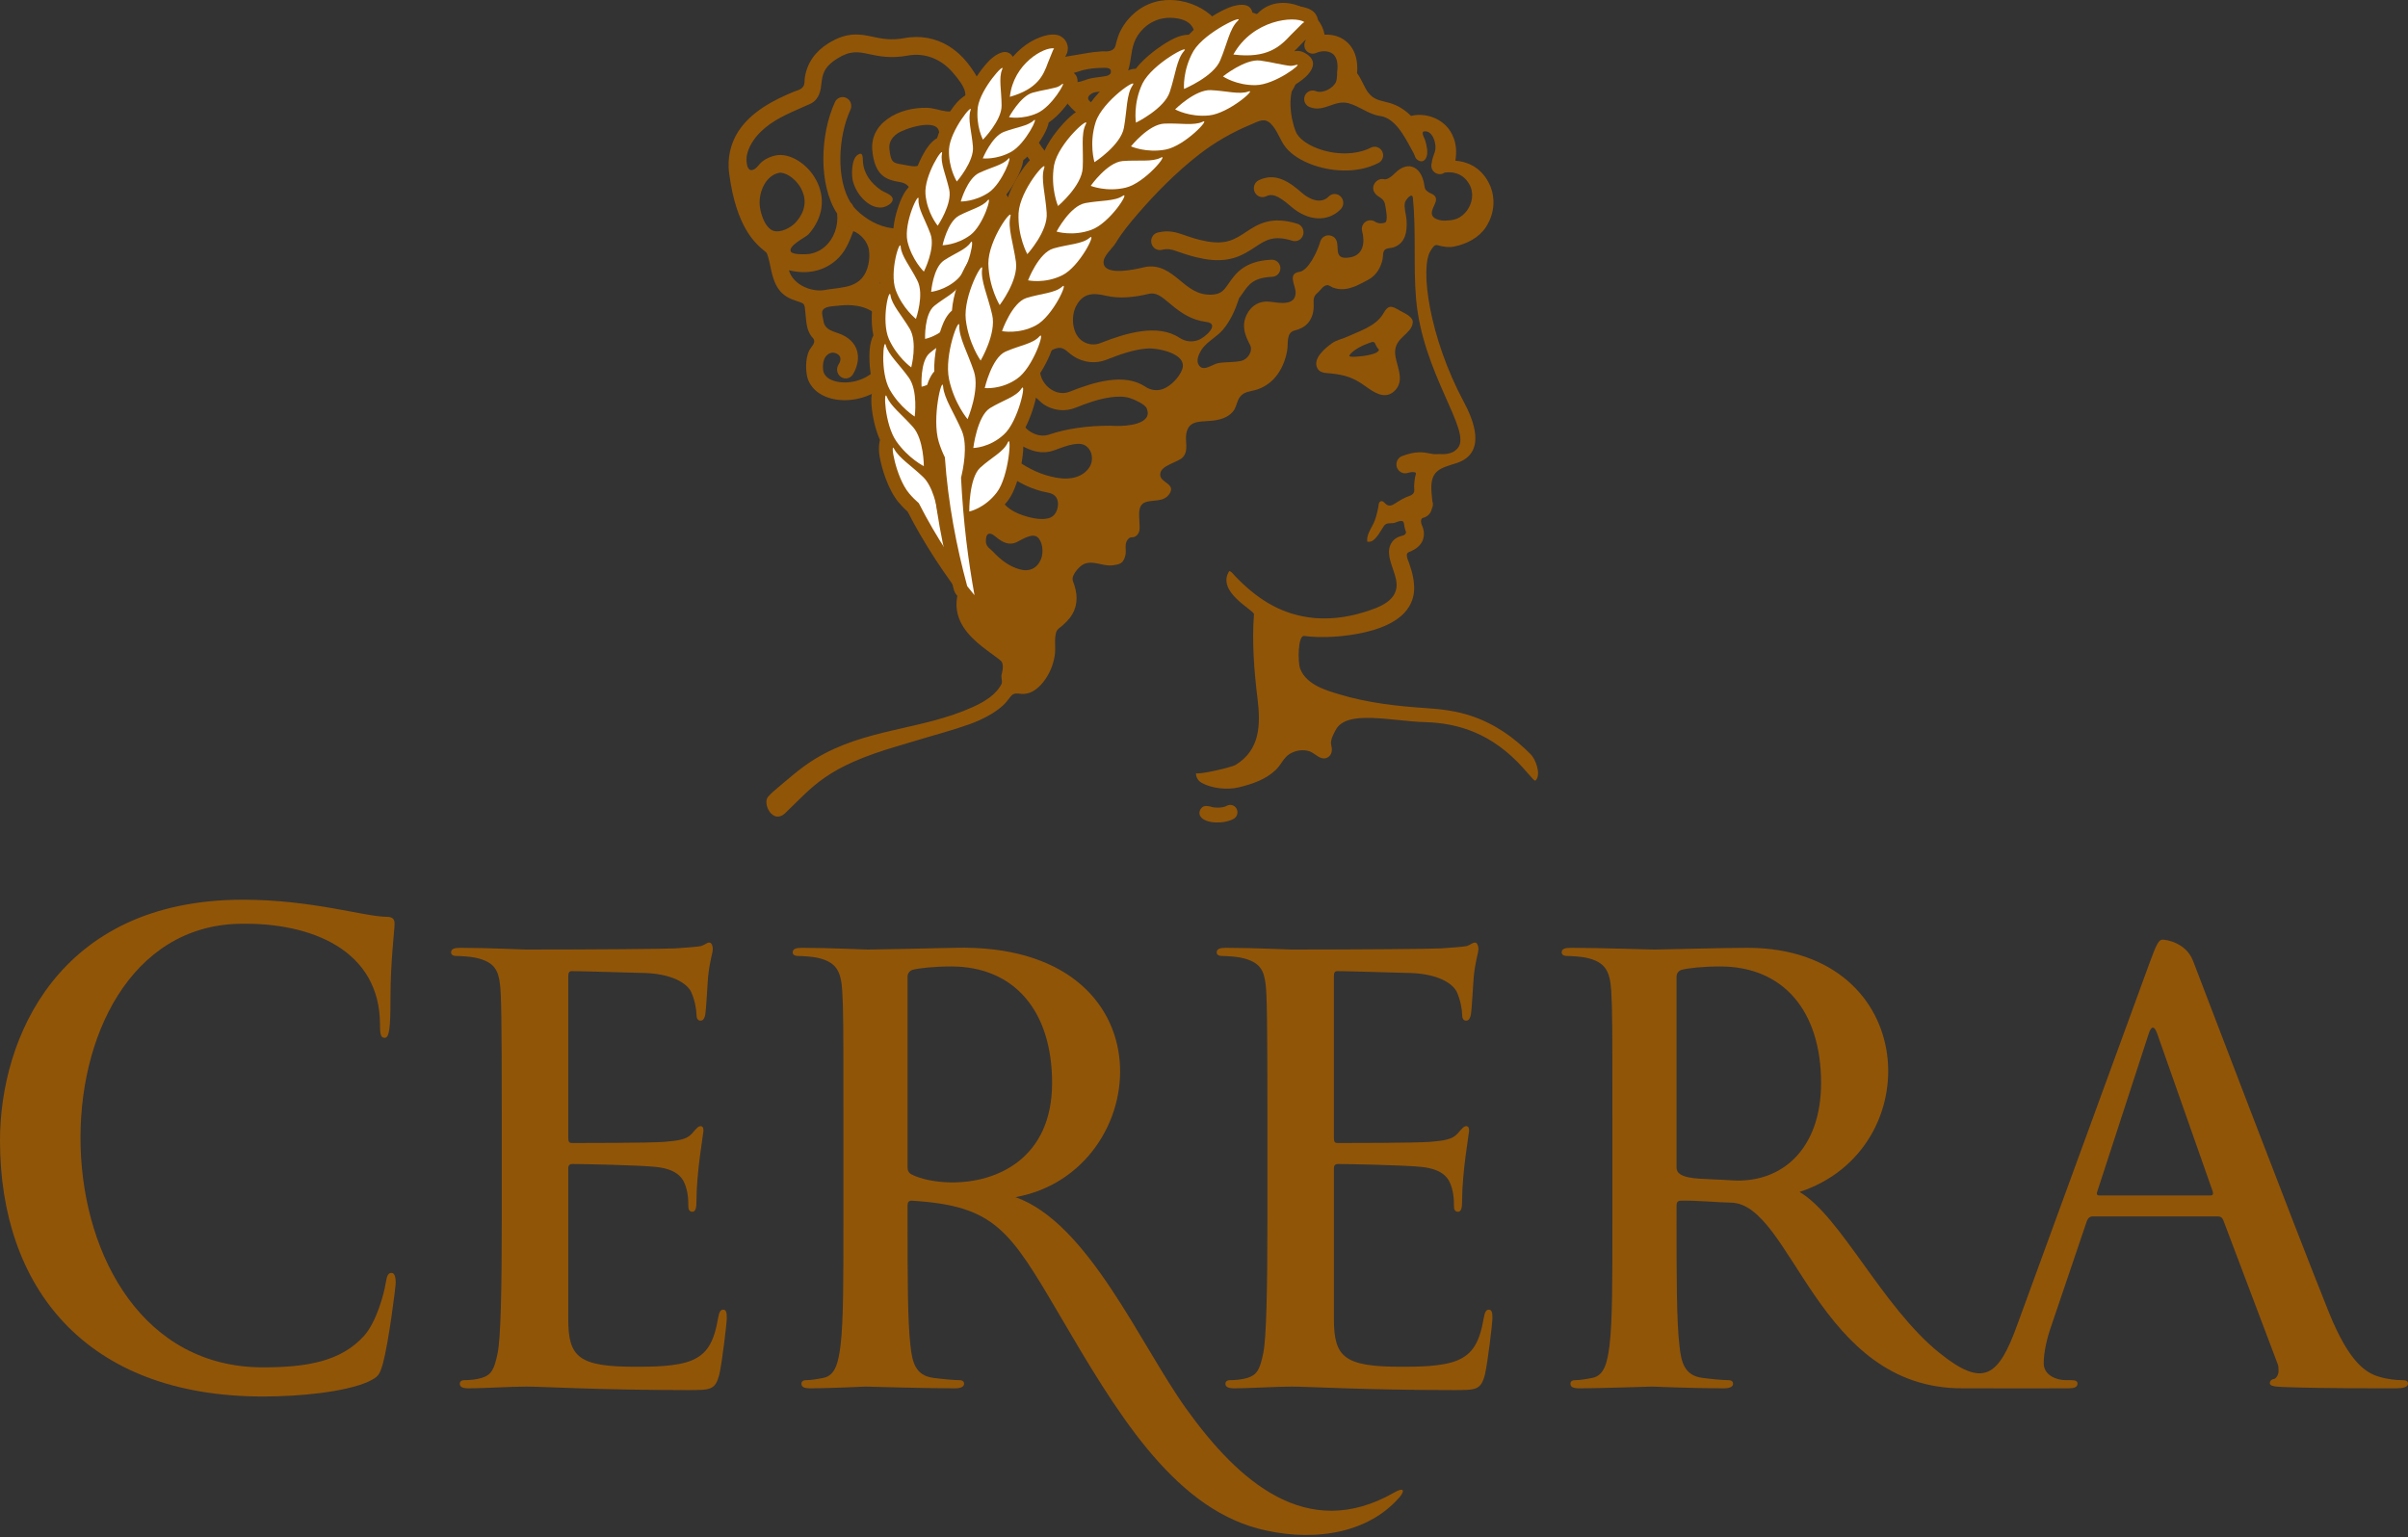 <svg width="130" height="83" viewBox="0 0 130 83" fill="none" xmlns="http://www.w3.org/2000/svg">
<rect x="0" y="0" width="130" height="83" fill="#333333" stroke="none"/>
<g clip-path="url(#clip0)">
<path fill-rule="evenodd" clip-rule="evenodd" d="M68.354 10.598C68.121 10.711 67.845 10.607 67.736 10.369C67.627 10.13 67.725 9.841 67.958 9.731C68.878 9.286 69.64 9.848 70.286 10.413C70.693 10.77 71.317 11.037 71.729 10.614C71.91 10.427 72.202 10.429 72.384 10.617C72.564 10.806 72.564 11.109 72.382 11.295C71.688 12.007 70.605 11.948 69.688 11.143C68.95 10.501 68.65 10.456 68.354 10.598V10.598Z" fill="#915507"/>
<path fill-rule="evenodd" clip-rule="evenodd" d="M67.749 13.347C67.15 13.744 66.401 14.239 64.974 13.973C64.389 13.864 63.998 13.727 63.684 13.618C63.267 13.471 63.074 13.404 62.717 13.49C62.469 13.55 62.22 13.389 62.161 13.13C62.102 12.873 62.257 12.615 62.506 12.555C63.119 12.408 63.517 12.547 63.979 12.708C64.279 12.814 64.619 12.933 65.135 13.03C66.205 13.229 66.689 12.908 67.251 12.538C67.887 12.117 68.61 11.638 70.041 12.082C70.285 12.157 70.427 12.425 70.354 12.681C70.279 12.933 70.021 13.078 69.777 13.001C68.754 12.683 68.334 12.961 67.749 13.347H67.749Z" fill="#915507"/>
<path fill-rule="evenodd" clip-rule="evenodd" d="M64.898 43.593C65.046 43.456 65.368 43.557 65.368 43.557C65.483 43.614 65.988 43.651 66.231 43.51C66.416 43.404 66.651 43.474 66.758 43.667C66.86 43.86 66.793 44.104 66.607 44.21C66.105 44.498 65.095 44.49 64.819 44.098C64.702 43.932 64.75 43.73 64.898 43.593H64.898Z" fill="#915507"/>
<path fill-rule="evenodd" clip-rule="evenodd" d="M47.609 11.202C46.851 11.271 46.145 10.38 46.025 9.676C45.99 9.469 45.994 9.207 46.019 9.004C46.029 8.902 46.054 8.767 46.102 8.645C46.147 8.532 46.206 8.431 46.287 8.373C46.599 8.152 46.572 8.493 46.587 8.726C46.628 9.39 47.036 9.902 47.558 10.265C47.742 10.393 48.205 10.514 48.194 10.772C48.185 11.009 47.798 11.185 47.609 11.202H47.609Z" fill="#915507"/>
<path fill-rule="evenodd" clip-rule="evenodd" d="M74.303 18.687C74.196 18.433 74.178 18.428 73.95 18.507C73.642 18.61 73.024 18.889 72.85 19.195C72.773 19.336 73.593 19.225 73.657 19.214C73.922 19.171 74.355 19.096 74.436 18.914C74.467 18.845 74.363 18.827 74.303 18.687ZM75.34 21.052C75.29 21.104 75.242 21.15 75.193 21.188C74.689 21.563 74.124 21.147 73.701 20.845C73.079 20.398 72.639 20.254 71.898 20.168C71.615 20.134 71.273 20.168 71.123 19.89C70.841 19.367 71.545 18.798 71.904 18.537C72.148 18.36 72.469 18.306 72.737 18.18C73.399 17.87 74.29 17.615 74.683 16.925C74.946 16.462 75.109 16.494 75.561 16.765C75.788 16.901 76.306 17.094 76.27 17.422C76.199 18.058 75.315 18.2 75.316 19.022C75.317 19.652 75.879 20.451 75.34 21.052L75.34 21.052Z" fill="#915507"/>
<path fill-rule="evenodd" clip-rule="evenodd" d="M41.458 43.031C41.579 42.898 41.676 42.8 41.734 42.751C42.442 42.162 43.16 41.495 43.984 40.99C46.723 39.312 49.738 39.443 52.549 38.165C52.943 37.984 53.335 37.767 53.657 37.468C53.78 37.352 53.892 37.224 53.982 37.08C54.026 37.012 54.081 36.94 54.09 36.856C54.1 36.755 54.068 36.647 54.064 36.55C54.061 36.492 54.067 36.434 54.084 36.379C54.117 36.271 54.144 36.111 54.138 35.969C54.133 35.867 54.11 35.775 54.066 35.718C54.008 35.645 53.768 35.47 53.579 35.332C52.899 34.839 51.97 34.163 51.709 33.186C51.668 33.028 51.645 32.875 51.639 32.725C51.613 32.138 51.835 31.622 52.06 31.154L52.099 31.208C52.138 31.357 52.177 31.504 52.217 31.65C52.348 31.814 52.479 31.978 52.61 32.139L52.553 31.814C52.641 31.929 52.73 32.043 52.818 32.156C52.974 32.24 53.129 32.324 53.283 32.404C53.01 31.986 52.72 31.528 52.424 31.036L52.349 30.546C52.461 30.289 52.55 30.032 52.586 29.759C52.613 29.536 52.623 29.32 52.632 29.099C52.637 29.002 52.643 28.904 52.633 28.807C52.618 28.632 52.616 28.44 52.566 28.271C52.534 28.164 52.505 28.056 52.48 27.946C52.456 27.84 52.435 27.732 52.415 27.624L52.42 27.596C52.653 27.525 53.282 27.282 53.809 26.597C53.841 26.556 53.872 26.511 53.902 26.462C53.925 26.633 53.975 26.799 54.029 26.918C54.23 27.36 54.711 27.691 55.461 27.899C55.934 28.03 56.565 28.127 56.88 27.834C57.102 27.628 57.206 27.144 57.03 26.867C56.86 26.6 56.527 26.602 56.261 26.532C55.845 26.424 55.441 26.265 55.066 26.055C54.852 25.936 54.477 25.704 54.209 25.762C54.334 25.369 54.418 24.939 54.463 24.584C54.573 24.692 54.742 24.758 54.883 24.856C55.563 25.328 56.21 25.644 57.031 25.794C57.842 25.94 58.491 25.732 58.816 25.226C59.065 24.84 58.969 24.249 58.547 24.032C58.123 23.813 57.303 24.182 56.888 24.323C56.231 24.545 55.688 24.361 55.105 24.041C54.918 23.937 54.662 23.848 54.5 23.948C54.49 23.813 54.459 23.776 54.407 23.893C54.183 24.399 53.518 24.701 52.909 25.261C52.607 25.544 52.462 26.134 52.391 26.653C52.367 26.493 52.335 26.335 52.299 26.187C52.338 25.926 52.42 25.673 52.549 25.442C52.627 25.302 52.719 25.161 52.831 25.051C52.937 24.947 52.978 24.797 52.94 24.646C52.913 24.535 52.831 24.422 52.79 24.312C52.771 24.266 52.754 24.218 52.739 24.171C53.038 24.126 53.637 23.976 54.191 23.468C54.981 22.764 55.444 20.535 55.145 20.981C54.856 21.43 54.143 21.61 53.442 22.04C52.989 22.327 52.744 23.165 52.629 23.706C52.617 23.663 52.601 23.621 52.575 23.586C52.463 23.43 52.262 23.375 52.105 23.284C52.026 23.237 51.948 23.188 51.872 23.136C51.72 22.796 51.555 22.481 51.407 22.188C51.477 21.951 51.516 21.683 51.535 21.428C51.853 22.185 52.236 22.633 52.236 22.633C52.236 22.633 52.701 21.544 52.669 20.603C52.819 20.721 52.989 20.84 53.165 20.942L53.162 20.955L53.191 20.957C53.388 21.07 53.591 21.16 53.78 21.203C53.77 21.108 53.753 21.016 53.731 20.926C54.055 20.874 54.48 20.748 54.898 20.456C55.776 19.868 56.46 17.771 56.113 18.166C56.068 18.218 56.015 18.266 55.957 18.309C56.233 17.861 56.471 17.371 56.742 16.934C58.055 14.815 59.432 12.725 61.055 10.845C61.869 9.899 62.746 9.006 63.702 8.214C64.162 7.836 64.639 7.48 65.137 7.154C65.35 7.018 66.15 6.66 66.061 6.325C66.04 6.248 65.888 6.187 65.716 6.13C66.141 5.985 66.586 5.718 66.924 5.472C67.374 5.527 67.785 5.452 68.149 5.248C68.492 5.057 68.73 4.79 68.888 4.567C68.921 4.451 68.958 4.34 68.999 4.241C69.29 4.096 69.553 3.932 69.745 3.794L69.764 3.803C69.85 3.848 70.004 3.959 70.015 4.199C70.019 4.295 70 4.411 69.943 4.553C69.897 4.662 69.823 4.799 69.731 4.946C69.684 5.168 69.657 5.44 69.671 5.753C69.688 6.157 69.769 6.618 69.948 7.093C70.08 7.435 70.509 7.777 71.101 8.004C72.086 8.387 73.223 8.374 74.004 7.974C74.23 7.859 74.506 7.95 74.622 8.177C74.737 8.404 74.646 8.683 74.421 8.799C73.204 9.421 71.739 9.24 70.771 8.866C70.269 8.671 69.752 8.383 69.408 7.953C69.101 7.569 68.967 7.035 68.615 6.687C68.27 6.346 67.979 6.535 67.588 6.698C66.523 7.14 65.573 7.68 64.661 8.398C63.492 9.32 62.435 10.381 61.46 11.508C61.009 12.028 60.572 12.555 60.225 13.134C60.036 13.45 59.493 13.849 59.587 14.259C59.737 14.906 61.338 14.534 61.742 14.435C62.603 14.231 63.194 14.722 63.717 15.152C64.208 15.559 64.674 15.943 65.414 15.911C65.932 15.888 66.079 15.674 66.344 15.29C66.695 14.783 67.176 14.088 68.645 14.023C68.899 14.012 69.112 14.21 69.124 14.464C69.135 14.72 68.939 14.935 68.685 14.946C67.671 14.991 67.417 15.357 67.098 15.818C67.032 15.912 66.963 16.013 66.887 16.111C66.883 16.128 66.881 16.144 66.875 16.161C66.684 16.748 66.424 17.325 66.025 17.8C65.733 18.147 65.317 18.359 65.013 18.696C64.817 18.912 64.551 19.366 64.691 19.661C64.921 20.136 65.431 19.67 65.767 19.608C66.171 19.533 66.606 19.577 67.001 19.488C67.384 19.402 67.655 18.947 67.484 18.617C67.203 18.088 67.01 17.586 67.315 16.973C67.563 16.476 68.032 16.222 68.57 16.293C69.072 16.359 69.939 16.529 69.947 15.803C69.949 15.4 69.485 14.78 70.157 14.678C70.614 14.609 71.096 13.659 71.279 13.04C71.282 13.036 71.284 13.027 71.283 13.024C71.362 12.784 71.617 12.653 71.857 12.728C72.603 12.962 71.72 14.112 72.906 13.894C73.607 13.763 73.7 13.094 73.536 12.469C73.487 12.283 73.564 12.087 73.721 11.977C73.879 11.866 74.094 11.87 74.251 11.979C74.273 11.995 74.465 12.12 74.762 12.025C74.968 11.959 74.807 11.235 74.786 11.096C74.713 10.629 74.393 10.708 74.198 10.386C73.971 10.008 74.383 9.544 74.78 9.693L74.745 9.682C74.748 9.682 74.943 9.718 75.272 9.386C75.402 9.258 75.788 8.866 76.249 9.008C76.62 9.124 76.811 9.539 76.877 9.905C76.915 10.096 76.896 10.202 77.059 10.335C77.179 10.437 77.342 10.454 77.452 10.576C77.724 10.874 77.146 11.307 77.338 11.659C77.397 11.766 77.525 11.825 77.633 11.858C77.757 11.899 77.865 11.918 78.003 11.912C78.233 11.9 78.424 11.896 78.643 11.812C78.878 11.721 79.076 11.545 79.221 11.338C79.454 10.999 79.606 10.46 79.33 9.961C78.941 9.257 78.267 9.278 77.99 9.321C77.869 9.407 77.708 9.43 77.559 9.371C77.335 9.281 77.223 9.034 77.293 8.805C77.309 8.604 77.4 8.387 77.465 8.192C77.572 7.866 77.413 7.207 77.039 7.102C76.983 7.087 76.902 7.085 76.852 7.104C76.721 7.155 76.909 7.485 76.938 7.571C76.989 7.735 77.029 7.903 77.047 8.071C77.067 8.27 77.052 8.522 76.886 8.659C76.735 8.785 76.497 8.66 76.416 8.507C76.375 8.425 76.36 8.342 76.312 8.26C76.265 8.177 76.219 8.093 76.175 8.01C75.979 7.65 75.784 7.285 75.531 6.959C75.272 6.624 74.933 6.318 74.499 6.261C73.899 6.18 73.385 5.724 72.791 5.572C72.029 5.376 71.478 6.094 70.696 5.778C70.46 5.682 70.345 5.414 70.442 5.175C70.536 4.939 70.803 4.825 71.039 4.92C71.408 5.07 71.978 4.767 72.126 4.421C72.17 4.311 72.177 4.162 72.188 4.019C72.182 3.977 72.18 3.934 72.188 3.889C72.233 3.557 72.226 3.113 71.943 2.902C71.7 2.719 71.316 2.74 71.062 2.856C70.832 2.962 70.56 2.86 70.454 2.629C70.394 2.488 70.406 2.336 70.474 2.212C70.537 1.935 70.363 1.663 70.114 1.463L70.302 1.276C70.338 1.247 70.377 1.216 70.416 1.189C70.204 1.049 69.708 0.999 69.125 1.115C69.044 1.118 68.963 1.13 68.885 1.151C68.832 1.165 68.779 1.185 68.738 1.214C68.376 1.327 67.997 1.503 67.641 1.759C67.467 1.636 67.244 1.569 66.974 1.555C66.806 1.546 66.65 1.558 66.503 1.588C66.591 1.408 66.692 1.253 66.817 1.133C67.252 0.722 65.076 1.703 64.437 2.746C64.406 2.801 64.376 2.855 64.349 2.909C64.366 2.839 64.384 2.769 64.403 2.701C64.688 1.695 64.447 1.062 63.358 0.969C62.927 0.931 62.295 0.999 61.74 1.532C61.21 2.043 61.133 2.561 61.051 3.11C60.956 3.734 60.841 4.51 59.886 4.902C59.606 5.015 59.218 4.884 58.949 5.044C58.395 5.382 59.099 5.645 59.426 5.785C59.476 5.806 59.527 5.826 59.577 5.845C59.39 6.086 59.236 6.34 59.154 6.588L59.121 6.695C58.601 6.472 58.082 6.134 57.681 5.651C57.483 5.411 57.331 5.151 57.226 4.876C57.38 4.627 57.44 4.464 57.35 4.536C57.27 4.599 57.209 4.64 57.156 4.667C57.104 4.489 57.071 4.305 57.057 4.119C56.721 4.194 56.375 4.284 56.028 4.392C56.316 4.073 56.454 3.724 56.576 3.387L56.636 3.239C57.162 3.119 57.694 3.027 58.232 2.944C58.6 2.886 58.964 2.808 59.338 2.788C59.425 2.781 59.521 2.767 59.611 2.773C59.824 2.793 60.154 2.744 60.218 2.478C60.265 2.297 60.306 2.123 60.369 1.95C60.53 1.522 60.786 1.142 61.109 0.83C61.908 0.057 62.814 -0.041 63.431 0.012C64.239 0.081 65.034 0.452 65.538 0.98C65.984 0.734 66.543 0.586 67.084 0.603C67.369 0.614 67.627 0.669 67.862 0.763C68.546 0.01 69.591 0.035 70.343 0.419C70.993 0.751 71.412 1.295 71.51 1.874C71.891 1.853 72.295 1.94 72.631 2.2C72.969 2.46 73.344 2.972 73.264 3.95C73.501 4.266 73.663 4.733 73.859 4.992C74.197 5.433 74.552 5.416 75.047 5.567C75.486 5.699 75.86 5.945 76.177 6.259C76.832 6.095 77.602 6.307 78.079 6.806C78.357 7.097 78.734 7.69 78.571 8.677C79.176 8.719 79.906 8.995 80.36 9.843C80.523 10.146 80.611 10.479 80.626 10.815C80.648 11.32 80.506 11.837 80.203 12.287C79.831 12.837 79.183 13.174 78.523 13.309C78.224 13.373 77.912 13.328 77.618 13.241C77.432 13.188 77.342 13.37 77.227 13.551C76.651 14.469 77.157 18.212 79.022 21.693C79.537 22.653 80.303 24.473 78.617 25.011C77.787 25.276 77.226 25.374 77.274 26.458C77.28 26.592 77.295 26.721 77.307 26.835C77.316 26.903 77.323 26.98 77.327 27.062C77.361 27.151 77.369 27.252 77.343 27.352C77.333 27.384 77.321 27.415 77.308 27.445C77.257 27.673 77.13 27.881 76.822 27.965C76.77 27.979 76.751 28.003 76.736 28.035C76.719 28.073 76.713 28.121 76.715 28.17C76.717 28.223 76.73 28.278 76.751 28.325C76.832 28.496 76.865 28.651 76.871 28.785C76.879 28.957 76.841 29.096 76.797 29.199C76.679 29.465 76.445 29.642 76.193 29.756C76.051 29.821 75.935 29.827 75.951 30.022C75.963 30.156 76.03 30.278 76.073 30.405C76.153 30.644 76.244 30.915 76.291 31.19C76.308 31.299 76.337 31.451 76.345 31.634C76.378 32.371 76.099 33.572 73.725 34.132C72.567 34.404 71.285 34.46 70.405 34.339C70.066 34.293 70.054 35.769 70.197 36.123C70.546 36.993 71.635 37.288 72.265 37.479C73.841 37.96 75.456 38.135 77.081 38.242C77.853 38.292 78.643 38.402 79.375 38.64C80.674 39.062 81.723 39.809 82.639 40.729C82.894 40.985 83.204 41.779 82.924 42.122C82.846 42.217 82.764 42.06 82.218 41.454C80.563 39.618 78.757 39.045 76.954 38.993C75.106 38.941 72.677 38.293 72.104 39.427C71.99 39.635 71.805 39.973 71.867 40.224C71.896 40.349 71.978 40.684 71.717 40.871C71.462 41.057 71.208 40.884 71.024 40.757C70.924 40.689 70.799 40.603 70.696 40.567C70.339 40.447 69.926 40.519 69.61 40.719C69.297 40.919 69.158 41.295 68.891 41.556C68.334 42.095 67.596 42.341 66.866 42.516C66.271 42.66 65.422 42.576 64.878 42.273C64.675 42.16 64.556 41.951 64.57 41.737C64.562 41.87 66.46 41.452 66.707 41.301C68.037 40.488 68.058 39.122 67.893 37.752C67.705 36.219 67.586 34.711 67.697 33.166C67.713 32.945 65.647 31.964 66.361 30.838C66.475 30.848 66.568 30.987 66.644 31.069C67.775 32.259 68.996 33.087 70.621 33.331C71.642 33.483 72.697 33.35 73.664 33.047C74.436 32.805 75.565 32.431 75.379 31.357C75.346 31.159 75.27 30.933 75.198 30.718C75.095 30.421 74.999 30.134 74.987 29.863C74.98 29.696 75.005 29.534 75.084 29.38C75.157 29.232 75.311 29.038 75.629 28.947C75.731 28.918 75.826 28.911 75.886 28.81C75.927 28.743 75.905 28.718 75.879 28.649C75.834 28.523 75.812 28.388 75.793 28.255C75.752 28.003 75.409 28.199 75.285 28.233C75.141 28.271 74.96 28.228 74.827 28.296C74.722 28.35 74.672 28.476 74.602 28.573C74.538 28.66 74.481 28.776 74.417 28.863C74.272 29.053 74.083 29.32 73.809 29.244C73.808 29.225 73.817 29.183 73.812 29.169C73.781 28.947 73.979 28.582 74.085 28.395C74.195 28.198 74.274 27.967 74.329 27.744C74.355 27.636 74.384 27.529 74.404 27.421C74.421 27.332 74.421 27.158 74.497 27.094C74.65 26.969 74.766 27.205 74.887 27.266C75.092 27.373 75.278 27.204 75.449 27.101C75.597 27.009 75.747 26.919 75.907 26.849C76.052 26.785 76.239 26.76 76.324 26.604C76.377 26.51 76.342 26.369 76.344 26.264C76.348 26.095 76.366 25.928 76.395 25.764C76.404 25.714 76.459 25.566 76.435 25.531C76.41 25.493 76.273 25.487 76.234 25.489C76.146 25.504 76.074 25.508 75.99 25.537C75.916 25.562 75.832 25.563 75.757 25.547C75.601 25.511 75.471 25.395 75.415 25.241C75.329 24.993 75.453 24.716 75.692 24.627C76.454 24.34 76.848 24.419 77.164 24.481C77.3 24.509 77.406 24.529 77.544 24.523L77.709 24.52C77.879 24.517 78.404 24.585 78.72 24.171C79.439 23.23 76.791 20.162 76.448 16.12C76.297 14.326 76.459 12.483 76.278 10.697C76.241 10.327 75.863 10.825 75.843 10.952C75.79 11.242 75.915 11.586 75.935 11.877C75.977 12.506 75.877 13.143 75.222 13.36C75.089 13.404 74.91 13.382 74.786 13.469C74.64 13.572 74.674 13.819 74.644 13.982C74.549 14.452 74.298 14.871 73.88 15.098C73.472 15.319 73.035 15.569 72.565 15.611C72.359 15.629 72.157 15.599 71.962 15.528C71.877 15.496 71.774 15.411 71.688 15.398C71.46 15.368 71.286 15.682 71.134 15.807C70.841 16.049 70.933 16.244 70.922 16.582C70.909 16.912 70.811 17.235 70.584 17.475C70.395 17.677 70.154 17.777 69.894 17.845C69.418 17.967 69.562 18.54 69.488 18.936C69.399 19.447 69.196 19.952 68.865 20.349C68.57 20.705 68.175 20.957 67.737 21.07C67.435 21.146 67.167 21.156 66.953 21.418C66.76 21.654 66.757 22.01 66.549 22.239C66.168 22.665 65.596 22.716 65.066 22.744C64.551 22.771 64.164 22.828 64.049 23.391C63.962 23.828 64.181 24.295 63.878 24.667C63.611 24.992 62.543 25.121 62.641 25.691C62.705 26.075 63.486 26.139 63.133 26.669C62.823 27.137 62.224 26.963 61.818 27.126C61.41 27.291 61.502 27.802 61.515 28.21C61.527 28.518 61.566 28.773 61.318 28.951C61.151 29.072 61.032 28.93 60.872 29.146C60.687 29.393 60.823 29.709 60.756 29.983C60.646 30.432 60.457 30.468 60.092 30.522C59.583 30.598 59.094 30.27 58.598 30.426C58.371 30.499 58.141 30.735 58.02 30.94C57.829 31.263 57.914 31.327 58.008 31.614C58.2 32.225 58.168 32.836 57.751 33.37C57.642 33.51 57.516 33.635 57.385 33.754C57.257 33.868 57.059 33.975 57.013 34.153C56.907 34.536 57.005 34.997 56.942 35.396C56.859 35.92 56.651 36.413 56.325 36.824C55.964 37.281 55.568 37.497 55.144 37.466C54.936 37.449 54.74 37.395 54.581 37.584C54.446 37.745 54.335 37.915 54.18 38.062C53.795 38.42 53.333 38.682 52.862 38.895C52.235 39.181 51.217 39.475 50.139 39.786L48.501 40.274C44.587 41.417 43.93 42.433 42.368 43.927C41.711 44.511 41.162 43.408 41.458 43.03L41.458 43.031ZM50.941 21.048C50.929 20.989 50.921 20.931 50.916 20.874C50.898 20.625 50.797 20.834 50.705 21.258C50.585 21.365 50.459 21.478 50.336 21.602C50.2 21.416 50.071 21.224 49.948 21.029L49.844 20.859C50.061 20.797 50.621 20.591 51.062 20.053C51.104 20.002 51.143 19.945 51.179 19.883C51.179 20.092 51.197 20.294 51.236 20.48C51.251 20.549 51.267 20.617 51.284 20.683C51.196 20.806 51.077 20.925 50.942 21.048H50.941ZM49.748 20.695C49.647 20.52 49.55 20.342 49.458 20.163C49.377 20.007 49.302 19.849 49.228 19.692C49.305 19.322 49.462 18.331 49.109 17.744C48.799 17.229 48.45 16.797 48.245 16.414C48.425 16.47 48.602 16.479 48.709 16.365C49.06 16.917 49.448 17.22 49.448 17.22C49.448 17.22 49.916 15.891 49.522 15.145C49.148 14.401 48.663 13.826 48.628 13.329C48.62 13.19 48.566 13.236 48.501 13.396C48.463 13.335 48.404 13.29 48.315 13.26C47.772 13.08 47.779 14.514 47.673 14.83C47.481 15.396 47.199 15.818 47.798 16.198C47.826 16.216 47.853 16.233 47.884 16.25L47.896 16.257C47.789 16.777 47.725 17.704 47.989 18.307C48.199 18.773 48.48 19.14 48.717 19.397C48.622 19.467 48.57 19.589 48.523 19.705C48.204 19.324 47.929 18.995 47.834 18.677L47.842 18.596C47.89 17.963 47.696 17.319 47.372 17.03C46.749 16.477 45.951 16.412 45.168 16.514C44.946 16.544 44.471 16.531 44.393 16.81C44.357 16.944 44.426 17.124 44.442 17.262C44.456 17.367 44.48 17.469 44.529 17.561C44.667 17.802 44.969 17.899 45.209 17.978C45.89 18.198 46.153 18.594 46.252 18.889C46.471 19.541 46.082 20.159 46.038 20.227C45.895 20.445 45.609 20.499 45.398 20.353C45.268 20.265 45.198 20.121 45.191 19.974C45.187 19.877 45.213 19.776 45.268 19.689C45.378 19.517 45.44 19.288 45.255 19.148C45.056 18.998 44.829 19.01 44.648 19.174C44.451 19.353 44.409 19.677 44.432 19.932C44.439 20.003 44.451 20.071 44.477 20.135C44.526 20.248 44.617 20.352 44.715 20.42C45.164 20.73 46.124 20.768 46.886 20.282C47.31 20.013 47.549 19.649 47.682 19.306C47.683 19.724 47.733 20.25 47.882 20.689C47.727 20.845 47.556 20.983 47.371 21.1C46.381 21.729 45.017 21.781 44.201 21.218C43.949 21.042 43.74 20.797 43.625 20.502C43.505 20.191 43.439 19.387 43.703 18.897C43.792 18.728 44.013 18.558 43.944 18.342C43.922 18.273 43.845 18.218 43.803 18.158C43.752 18.087 43.709 18.009 43.671 17.929C43.54 17.644 43.526 17.343 43.495 17.035L43.449 16.593C43.415 16.403 43.382 16.375 43.031 16.259C42.755 16.168 42.408 16.053 42.119 15.722C41.791 15.341 41.676 14.807 41.579 14.335C41.529 14.096 41.444 13.698 41.36 13.625L41.301 13.576C40.802 13.168 39.761 12.321 39.369 9.395C39.352 9.275 39.342 9.155 39.337 9.041C39.302 8.246 39.545 7.487 40.021 6.865C40.456 6.297 41.039 5.866 41.653 5.523C41.919 5.372 42.2 5.238 42.48 5.113C42.598 5.059 42.718 5.008 42.838 4.959C43.031 4.877 43.253 4.856 43.376 4.653C43.452 4.526 43.426 4.375 43.445 4.232C43.557 3.402 44.021 2.778 44.709 2.347C45.747 1.695 46.45 1.843 47.128 1.988C47.605 2.089 48.099 2.192 48.825 2.058C48.926 2.04 49.027 2.024 49.129 2.015C49.966 1.928 50.801 2.157 51.485 2.668C51.846 2.937 52.156 3.273 52.417 3.643C52.555 3.843 52.707 4.057 52.805 4.283C52.882 4.46 53.003 4.731 53.243 4.61L53.331 4.562C53.078 4.947 52.848 5.396 52.79 5.78C52.773 5.921 52.767 6.057 52.767 6.186C52.624 6.321 52.486 6.464 52.352 6.615C52.328 6.369 52.331 6.151 52.394 5.965C52.563 5.495 51.299 7.03 51.234 8.051L51.231 8.192C51.107 8.409 50.988 8.633 50.875 8.861C50.835 8.656 50.82 8.469 50.855 8.302C50.957 7.82 49.88 9.464 49.963 10.487C49.979 10.662 50.008 10.827 50.046 10.98C49.972 11.222 49.904 11.466 49.841 11.711C49.683 11.352 49.565 11.036 49.589 10.762C49.63 10.271 48.777 12.012 48.988 13.025C49.158 13.747 49.535 14.271 49.739 14.513C49.825 15.277 49.992 16.032 50.237 16.759C49.905 17.319 49.941 18.3 49.941 18.3C49.941 18.3 50.309 18.232 50.728 17.963L50.813 18.137C50.87 18.25 50.929 18.363 50.991 18.474C50.751 18.651 50.461 18.834 50.185 19.068C49.782 19.419 49.744 20.306 49.747 20.695L49.748 20.695ZM54.012 4.168C54.38 3.981 54.76 3.819 55.145 3.677C54.877 4.024 54.659 4.454 54.559 4.965C54.389 5.048 54.221 5.136 54.056 5.23C54.032 4.832 53.99 4.472 54.012 4.168L54.012 4.168ZM57.985 4.424C58.195 4.478 58.487 4.355 58.681 4.289C59.005 4.178 59.372 4.173 59.71 4.106C59.815 4.082 59.945 4.032 59.969 3.926C60.027 3.648 59.733 3.659 59.574 3.662C59.477 3.662 59.38 3.666 59.283 3.671C58.904 3.691 58.525 3.747 58.167 3.878C58.063 3.915 57.917 3.934 57.845 4.019C57.827 4.041 57.812 4.068 57.804 4.099C57.772 4.241 57.849 4.388 57.985 4.424ZM56.003 28.999C55.715 28.774 55.18 29.13 54.906 29.264C54.474 29.477 54.111 29.285 53.722 28.956C53.536 28.798 53.242 28.666 53.224 29.17C53.221 29.211 53.223 29.248 53.228 29.282C53.261 29.538 53.444 29.617 53.587 29.767C54.042 30.249 54.477 30.575 55.023 30.735C55.563 30.895 55.99 30.697 56.198 30.196C56.357 29.813 56.283 29.224 56.003 28.999ZM61.904 22.044C61.812 21.827 61.238 21.57 61.018 21.5C60.675 21.389 60.3 21.405 59.951 21.454C59.3 21.544 58.674 21.771 58.065 22.015C57.498 22.241 56.875 22.177 56.354 21.84C56.059 21.646 55.958 21.343 55.596 21.443C55.285 21.528 55.046 21.951 55.031 22.265C55.014 22.669 55.24 23.033 55.558 23.264C55.871 23.49 56.269 23.587 56.617 23.471C57.569 23.148 58.714 22.982 59.93 22.989L60.292 22.999C60.732 23.011 62.284 22.937 61.904 22.044V22.044ZM64.695 18.36C65.066 18.224 65.893 17.48 65.124 17.383C64.351 17.282 63.797 16.934 63.194 16.42C62.688 15.99 62.407 15.77 62.002 15.869C61.266 16.049 60.442 16.143 59.697 15.966C59.024 15.806 58.467 15.812 58.094 16.529C57.794 17.11 57.886 18.057 58.441 18.42C58.741 18.615 59.086 18.652 59.411 18.524C60.778 17.983 62.501 17.462 63.677 18.24C63.988 18.445 64.35 18.488 64.695 18.36L64.695 18.36ZM61.928 18.818C61.173 18.878 60.444 19.143 59.743 19.421C59.148 19.656 58.493 19.586 57.948 19.23C57.54 18.964 57.423 18.639 56.896 18.854C56.588 18.981 56.346 19.251 56.22 19.565C55.85 20.478 56.855 21.506 57.742 21.153C59.051 20.627 60.702 20.124 61.831 20.879C62.126 21.078 62.467 21.12 62.792 21.001C63.207 20.846 63.651 20.387 63.815 19.965C64.162 19.076 62.438 18.774 61.928 18.818ZM53.407 20.182C53.047 19.602 52.499 19.115 52.047 18.676C51.893 18.274 51.782 17.919 51.791 17.608C51.796 17.37 51.676 17.54 51.541 17.914C51.525 17.891 51.504 17.903 51.478 17.96L51.45 18.016C51.352 17.884 51.257 17.748 51.169 17.607C51.205 17.57 51.242 17.531 51.277 17.489C51.46 17.279 51.596 16.961 51.689 16.634C51.824 16.91 51.984 17.17 52.16 17.407C52.344 18.638 52.942 19.468 52.942 19.468C52.942 19.468 53.18 19.066 53.371 18.538C53.583 18.664 53.792 18.754 53.988 18.801C54.037 18.536 54.097 18.231 54.172 17.89C54.327 17.911 54.699 17.942 55.152 17.848C55.083 18.16 55.04 18.473 55.086 18.69C54.832 18.774 54.557 18.865 54.281 18.987C53.885 19.167 53.593 19.712 53.407 20.182V20.182ZM50.592 16.398C50.519 16.18 50.459 15.958 50.415 15.733C50.601 15.694 50.94 15.597 51.294 15.375C51.317 15.533 51.349 15.688 51.39 15.84C51.166 16.014 50.879 16.185 50.592 16.398ZM50.348 15.257C50.338 15.151 50.332 15.045 50.33 14.939C50.326 14.739 50.441 14.565 50.607 14.49C50.48 14.733 50.399 15.018 50.348 15.257H50.348ZM54.275 17.444C54.377 17.013 54.501 16.535 54.649 16.017C54.547 15.985 54.445 15.945 54.344 15.9C54.486 15.654 54.637 15.351 54.739 15.034C54.802 15.059 54.865 15.082 54.927 15.102C55.058 14.686 55.205 14.25 55.367 13.795L55.422 13.644C55.447 13.696 55.462 13.723 55.462 13.723C55.462 13.723 56.592 12.486 56.507 11.485C56.502 11.412 56.496 11.34 56.489 11.269C56.634 10.995 56.783 10.728 56.933 10.47C57.012 10.874 57.119 11.124 57.119 11.124C57.119 11.124 58.406 10.04 58.453 9.065C58.469 8.747 58.463 8.44 58.457 8.153C58.641 7.903 58.817 7.673 58.981 7.466C58.92 8.215 59.087 8.758 59.087 8.758C59.087 8.758 59.159 8.711 59.273 8.628C58.346 9.866 57.179 11.658 56.393 13.709C55.852 14.216 55.501 15.137 55.501 15.137C55.501 15.137 55.649 15.169 55.888 15.177C55.8 15.458 55.717 15.741 55.638 16.026C55.563 16.046 55.487 16.067 55.411 16.091C54.899 16.258 54.494 16.971 54.275 17.444H54.275ZM53.539 15.422C53.363 15.29 53.192 15.144 53.031 14.986C53.008 14.827 53.002 14.679 53.021 14.542C53.054 14.333 52.939 14.441 52.782 14.727C52.594 14.518 52.423 14.296 52.274 14.065C52.493 13.447 52.546 12.869 52.4 13.096C52.305 13.246 52.148 13.368 51.955 13.487C51.886 13.337 51.828 13.185 51.781 13.034C51.974 12.954 52.181 12.845 52.383 12.695C52.46 12.638 52.533 12.569 52.603 12.49C52.681 12.955 52.972 13.5 53.373 13.977C53.363 14.066 53.358 14.152 53.359 14.236C53.369 14.681 53.444 15.085 53.539 15.422H53.539ZM55.067 12.547C54.874 12.439 54.687 12.307 54.51 12.159C54.502 11.991 54.512 11.836 54.549 11.699C54.607 11.482 54.452 11.604 54.237 11.908C53.812 11.484 53.469 10.968 53.275 10.462L53.38 10.395C53.577 10.261 53.764 10.047 53.926 9.811C54.01 9.866 54.077 9.949 54.113 10.053C54.268 10.487 54.607 10.968 55.008 11.333C54.999 11.392 54.993 11.45 54.99 11.508C54.972 11.888 55.008 12.241 55.067 12.548L55.067 12.547ZM56.849 9.662C56.663 9.578 56.483 9.474 56.313 9.349C56.324 9.254 56.342 9.164 56.371 9.081C56.437 8.895 56.311 8.966 56.112 9.19C55.837 8.952 55.585 8.658 55.361 8.308C55.22 8.087 55.278 7.79 55.492 7.644C55.705 7.499 55.994 7.559 56.134 7.78C56.381 8.167 56.664 8.458 56.98 8.654C56.949 8.742 56.924 8.83 56.907 8.916C56.862 9.178 56.846 9.43 56.849 9.663V9.662ZM49.639 8.931C49.73 8.895 49.817 8.835 49.901 8.741C50.159 8.457 50.257 8.042 50.446 7.712C50.554 7.521 50.724 7.359 50.7 7.135C50.609 6.341 48.806 6.949 48.435 7.217C48.12 7.444 47.984 7.712 48.016 8.036C48.091 8.78 48.211 8.801 48.721 8.883C49.044 8.934 49.357 9.041 49.639 8.931ZM41.011 11.039C41.031 11.389 41.192 11.966 41.477 12.274C41.551 12.354 41.631 12.415 41.722 12.451C42.125 12.606 42.71 12.289 42.967 12C43.617 11.264 43.476 10.6 43.244 10.172C42.918 9.572 42.336 9.278 42.062 9.332C41.334 9.479 40.973 10.354 41.011 11.039L41.011 11.039ZM41.171 8.705C41.384 8.548 41.626 8.443 41.884 8.391C42.619 8.245 43.572 8.821 44.053 9.705C44.586 10.686 44.439 11.76 43.652 12.649C43.514 12.806 42.492 13.284 42.705 13.6C42.813 13.761 43.538 13.738 43.692 13.713C44.006 13.663 44.301 13.525 44.541 13.313C45.018 12.894 45.265 12.21 45.195 11.535C44.177 9.985 44.268 7.271 45.076 5.513C45.184 5.276 45.46 5.175 45.692 5.288C45.924 5.403 46.023 5.689 45.912 5.927C45.228 7.416 45.14 9.707 45.926 10.945C45.988 10.998 46.039 11.066 46.067 11.149C46.121 11.211 46.17 11.274 46.227 11.329C46.77 11.859 47.43 12.229 48.173 12.325C48.389 12.353 48.554 12.283 48.685 12.156C48.958 11.888 49.076 11.373 49.161 11.007C49.292 10.454 49.203 9.931 48.579 9.83C47.848 9.711 47.23 9.5 47.094 8.132C47.027 7.459 47.313 6.856 47.904 6.431C48.516 5.987 49.302 5.809 50.042 5.821C50.696 5.832 51.462 6.361 51.923 5.658C52.054 5.46 52.142 5.25 52.109 5.006C52.055 4.645 51.69 4.214 51.46 3.943C50.831 3.193 49.946 2.827 48.992 3.003C48.088 3.169 47.454 3.035 46.946 2.928C46.329 2.795 45.919 2.711 45.192 3.168C44.446 3.636 44.397 4.064 44.344 4.517C44.305 4.863 44.251 5.338 43.776 5.592L43.324 5.792C42.523 6.147 41.707 6.485 41.067 7.117C40.725 7.453 40.433 7.88 40.325 8.364C40.266 8.635 40.29 9.404 40.741 9.126C40.898 9.03 41.019 8.818 41.171 8.705L41.171 8.705ZM44.553 15.655C44.791 15.609 45.057 15.588 45.318 15.548C45.775 15.482 46.226 15.372 46.531 15.021C46.87 14.633 46.991 13.988 46.908 13.475C46.834 13.045 46.46 12.622 46.069 12.48C45.84 13.075 45.632 13.616 45.143 14.045C44.462 14.645 43.566 14.833 42.591 14.592C42.808 15.372 43.81 15.798 44.553 15.656L44.553 15.655ZM60.794 6.043L60.915 6.036C61.048 6.026 61.179 6.006 61.307 5.977C61.284 6.369 61.327 6.623 61.327 6.623C61.327 6.623 62.878 5.868 63.158 4.951C63.283 4.571 63.368 4.202 63.454 3.869L63.495 3.874C63.747 3.918 63.919 4.167 63.876 4.428C63.62 6.012 62.278 7.081 60.642 7.042C60.657 6.991 60.67 6.94 60.678 6.889C60.731 6.595 60.764 6.31 60.794 6.043H60.794ZM64.502 5.115L64.46 5.031C64.397 4.896 64.347 4.758 64.31 4.618C64.538 4.5 64.837 4.331 65.116 4.123C65.142 4.249 65.178 4.371 65.224 4.489C65.28 4.633 65.37 4.76 65.49 4.874L65.367 4.867C65.09 4.854 64.786 4.963 64.502 5.115V5.115ZM69.003 2.513C69.056 2.891 69.024 3.194 68.946 3.435L68.937 3.433C68.66 3.375 68.358 3.312 68.036 3.27L68.015 3.267C68.079 3.166 68.105 3.038 68.109 2.905C68.473 2.821 68.76 2.681 69.002 2.513L69.003 2.513ZM66.432 3.836L66.409 3.798C66.029 3.112 66.229 2.543 66.406 2.317C66.56 2.118 66.838 2.087 67.037 2.239L67.071 2.267C66.892 2.464 66.728 2.689 66.586 2.944C66.773 2.968 66.947 2.981 67.11 2.987L67.11 3.034C67.113 3.112 67.138 3.217 67.21 3.35C67.22 3.366 67.24 3.382 67.269 3.398C66.96 3.516 66.66 3.689 66.432 3.837L66.432 3.836Z" fill="#915507"/>
<path d="M56.617 6.614C56.606 6.662 56.594 6.711 56.579 6.763C56.55 6.863 56.5 6.986 56.435 7.118C56.224 7.545 55.768 8.235 55.242 8.654C55.238 8.688 55.232 8.723 55.226 8.759C55.208 8.86 55.17 8.989 55.117 9.13C54.957 9.559 54.595 10.248 54.14 10.716C54.142 10.787 54.138 10.863 54.129 10.944C54.118 11.051 54.089 11.184 54.046 11.328C53.918 11.752 53.618 12.427 53.211 12.918C53.22 12.982 53.225 13.05 53.226 13.122C53.228 13.236 53.215 13.374 53.19 13.52C53.114 13.954 52.898 14.647 52.556 15.179C52.569 15.238 52.581 15.3 52.589 15.367C52.602 15.467 52.603 15.605 52.593 15.764C52.567 16.197 52.436 16.89 52.171 17.451C52.229 17.565 52.272 17.707 52.298 17.875C52.315 17.98 52.322 18.119 52.318 18.275C52.307 18.673 52.217 19.29 52.018 19.827C52.102 19.939 52.168 20.088 52.218 20.273L52.219 20.273C52.247 20.378 52.269 20.518 52.281 20.676C52.314 21.081 52.291 21.718 52.148 22.282C52.232 22.385 52.306 22.52 52.369 22.686C52.406 22.783 52.443 22.919 52.474 23.08C52.557 23.504 52.612 24.194 52.526 24.799C52.589 24.878 52.649 24.972 52.707 25.08C52.759 25.176 52.814 25.306 52.864 25.454C53.067 26.044 53.305 27.189 53.113 27.913C53.109 27.926 53.106 27.938 53.102 27.95C52.918 28.622 52.565 29.083 52.31 29.346C52.411 29.53 52.514 29.713 52.619 29.897C52.863 30.323 53.081 30.689 53.275 31.004C53.462 31.309 53.678 31.646 53.907 31.996C54.133 32.341 54.036 32.803 53.691 33.029C53.439 33.194 53.123 33.186 52.884 33.035L52.698 32.937L52.465 32.812C52.372 32.761 52.294 32.694 52.232 32.616L52.232 32.616C51.949 32.257 51.651 31.861 51.338 31.425C51.055 31.031 50.779 30.629 50.513 30.221C50.224 29.777 49.943 29.323 49.676 28.863C49.444 28.463 49.219 28.051 49.003 27.631C48.94 27.573 48.877 27.513 48.815 27.451C48.712 27.347 48.61 27.238 48.513 27.123L48.51 27.12L48.51 27.12C47.952 26.455 47.603 25.304 47.494 24.679L47.493 24.68C47.466 24.525 47.452 24.381 47.451 24.265C47.45 24.066 47.469 23.898 47.508 23.761C47.204 23.083 47.067 22.254 47.044 21.761C47.036 21.596 47.04 21.451 47.054 21.343C47.078 21.168 47.116 21.018 47.168 20.897C46.941 20.196 46.912 19.361 46.953 18.872C46.968 18.706 46.991 18.562 47.019 18.459C47.056 18.323 47.1 18.206 47.151 18.107C46.996 17.387 47.069 16.544 47.175 16.058C47.21 15.898 47.254 15.757 47.298 15.652C47.364 15.497 47.438 15.37 47.519 15.272C47.455 14.582 47.588 13.816 47.725 13.366C47.761 13.249 47.799 13.143 47.837 13.057C47.848 13.029 47.861 13.001 47.875 12.973C47.98 12.772 48.094 12.622 48.217 12.526C48.251 11.84 48.49 11.103 48.688 10.677C48.757 10.527 48.829 10.399 48.894 10.307L48.895 10.308C49.013 10.143 49.133 10.018 49.253 9.938C49.369 9.249 49.713 8.519 49.971 8.107C50.038 8 50.106 7.905 50.169 7.829C50.185 7.808 50.201 7.788 50.219 7.768C50.347 7.628 50.472 7.524 50.593 7.458C50.794 6.774 51.235 6.064 51.544 5.675C51.642 5.551 51.74 5.446 51.824 5.371C51.961 5.248 52.092 5.157 52.214 5.099C52.471 4.444 52.948 3.778 53.273 3.415C53.388 3.287 53.491 3.187 53.569 3.124C54.062 2.732 54.446 2.696 54.68 3.067C54.83 2.892 54.989 2.737 55.151 2.601C55.786 2.069 56.531 1.824 56.956 1.869L56.956 1.87L56.978 1.872C57.092 1.883 57.206 1.921 57.309 1.987C57.655 2.209 57.755 2.67 57.533 3.016L57.517 3.045L57.416 3.294C57.412 3.307 57.407 3.32 57.402 3.333L57.266 3.667L57.266 3.667L57.22 3.789C57.29 3.774 57.361 3.77 57.435 3.775V3.775C58.123 3.822 58.327 4.222 58.064 4.878L58.063 4.878C58.026 4.97 57.971 5.079 57.905 5.192L57.904 5.191C57.668 5.591 57.178 6.237 56.616 6.614L56.617 6.614ZM50.17 7.829C50.187 7.808 50.204 7.788 50.221 7.77L50.17 7.829Z" fill="#915507"/>
<path fill-rule="evenodd" clip-rule="evenodd" d="M53.056 8.553C53.056 8.553 53.545 7.359 54.206 7.117C54.865 6.871 55.486 6.805 55.802 6.508C56.117 6.208 55.368 7.771 54.584 8.203C53.801 8.634 53.056 8.553 53.056 8.553H53.056ZM50.04 23.57C50.04 23.57 49.795 22.187 50.261 21.68C50.731 21.177 51.273 20.863 51.409 20.443C51.548 20.024 51.707 21.871 51.22 22.614C50.755 23.357 50.04 23.57 50.04 23.57ZM49.195 19.837C49.195 19.837 49.549 18.477 49.109 17.744C48.668 17.011 48.146 16.447 48.077 15.952C48.006 15.455 47.556 17.317 47.988 18.307C48.436 19.297 49.195 19.837 49.195 19.837H49.195ZM49.942 18.3C49.942 18.3 49.892 16.961 50.438 16.518C50.985 16.075 51.575 15.821 51.763 15.428C51.957 15.036 51.863 16.818 51.276 17.49C50.698 18.159 49.942 18.3 49.942 18.3ZM49.448 17.22C49.448 17.22 49.916 15.891 49.522 15.145C49.148 14.401 48.663 13.826 48.627 13.329C48.6 12.836 47.998 14.661 48.355 15.66C48.724 16.654 49.448 17.22 49.448 17.22V17.22ZM49.875 25.171C49.875 25.171 49.878 23.72 49.29 23.058C48.7 22.393 48.073 21.92 47.881 21.43C47.688 20.942 47.745 22.908 48.394 23.834C49.047 24.761 49.875 25.171 49.875 25.171H49.875ZM50.269 15.758C50.269 15.758 50.375 14.449 50.965 14.059C51.554 13.669 52.165 13.466 52.4 13.096C52.636 12.73 52.351 14.463 51.689 15.072C51.04 15.679 50.269 15.758 50.269 15.758L50.269 15.758ZM56.845 4.76C56.729 4.786 56.613 4.813 56.499 4.836C56.265 4.882 56.01 4.932 55.747 5.005C55.085 5.19 54.472 6.327 54.472 6.327C54.472 6.327 55.186 6.471 55.993 6.112C56.803 5.753 57.584 4.349 57.349 4.536C57.115 4.722 57.046 4.707 56.845 4.76ZM53.066 7.541C53.066 7.541 54.09 6.499 54.072 5.699C54.072 4.897 53.904 4.213 54.103 3.752C54.305 3.291 52.943 4.764 52.79 5.781C52.669 6.798 53.066 7.541 53.066 7.541V7.541ZM56.575 3.387C56.666 3.164 56.757 2.942 56.846 2.719C56.865 2.685 56.885 2.648 56.907 2.614C56.386 2.519 54.713 3.416 54.519 5.229C56.017 4.802 56.328 4.07 56.575 3.387L56.575 3.387ZM51.581 29.002C51.581 29.002 50.977 27.621 51.258 26.985C51.545 26.352 51.961 25.9 51.968 25.435C51.975 24.97 52.627 26.84 52.392 27.723C52.163 28.605 51.581 29.002 51.581 29.002ZM51.868 10.88C51.868 10.88 52.217 9.637 52.863 9.335C53.508 9.03 54.134 8.911 54.424 8.584C54.713 8.256 54.122 9.892 53.379 10.395C52.633 10.897 51.868 10.88 51.868 10.88ZM49.753 20.882C49.753 20.882 49.663 19.523 50.185 19.068C50.717 18.618 51.3 18.357 51.478 17.959C51.658 17.56 51.623 19.373 51.061 20.053C50.503 20.734 49.753 20.882 49.753 20.882ZM51.656 9.801C51.656 9.801 52.608 8.708 52.524 7.906C52.459 7.11 52.237 6.435 52.394 5.965C52.563 5.495 51.299 7.03 51.234 8.051C51.192 9.074 51.656 9.801 51.656 9.801ZM49.877 14.665C49.877 14.665 50.517 13.403 50.233 12.633C49.954 11.867 49.547 11.25 49.589 10.762C49.63 10.271 48.777 12.012 48.988 13.025C49.228 14.041 49.877 14.665 49.877 14.665ZM50.624 12.188C50.624 12.188 51.426 11.006 51.242 10.22C51.063 9.432 50.755 8.786 50.855 8.302C50.957 7.82 49.88 9.464 49.963 10.487C50.054 11.51 50.624 12.188 50.624 12.188V12.188ZM49.382 22.491C49.382 22.491 49.573 21.083 49.054 20.377C48.547 19.673 47.962 19.15 47.827 18.654C47.705 18.16 47.495 20.077 48.035 21.042C48.587 22.008 49.382 22.491 49.382 22.491ZM50.624 26.275C50.624 26.275 50.223 24.881 50.613 24.317C51.014 23.755 51.508 23.381 51.583 22.939C51.669 22.496 52.042 24.373 51.661 25.176C51.293 25.985 50.624 26.275 50.624 26.275ZM50.639 27.734C51.071 28.626 51.524 29.485 51.972 30.267C52.423 31.055 52.871 31.774 53.283 32.404C53.129 32.324 52.974 32.24 52.818 32.156C52.249 31.432 51.679 30.648 51.137 29.816C50.595 28.984 50.074 28.096 49.604 27.17C49.432 27.02 49.255 26.846 49.081 26.642C48.347 25.767 48.032 23.769 48.277 24.244C48.527 24.723 49.195 25.14 49.838 25.757C50.369 26.267 50.581 27.371 50.639 27.734L50.639 27.734ZM50.886 13.243C50.886 13.243 51.154 11.973 51.779 11.641C52.41 11.31 53.04 11.164 53.314 10.823C53.586 10.482 53.103 12.156 52.383 12.695C51.661 13.23 50.886 13.243 50.886 13.243L50.886 13.243Z" fill="white"/>
<path d="M68.157 5.306C68.118 5.366 68.073 5.428 68.021 5.492C67.949 5.58 67.842 5.687 67.713 5.798C67.284 6.167 66.457 6.714 65.696 6.909C65.669 6.96 65.638 7.011 65.604 7.064C65.544 7.155 65.448 7.272 65.326 7.401C64.949 7.798 64.22 8.394 63.506 8.677C63.476 8.765 63.434 8.858 63.38 8.955C63.325 9.054 63.236 9.179 63.123 9.316C62.784 9.723 62.132 10.332 61.461 10.664C61.442 10.75 61.413 10.841 61.374 10.937C61.332 11.042 61.257 11.179 61.158 11.333C60.872 11.775 60.304 12.444 59.681 12.851C59.671 12.932 59.653 13.018 59.627 13.11C59.593 13.228 59.535 13.374 59.457 13.53C59.224 13.997 58.744 14.714 58.183 15.19C58.211 15.34 58.198 15.521 58.145 15.729C58.118 15.839 58.063 15.986 57.986 16.154C57.785 16.595 57.383 17.255 56.901 17.743C56.959 17.896 56.972 18.095 56.938 18.333C56.922 18.448 56.883 18.602 56.824 18.778C56.668 19.246 56.334 19.958 55.903 20.504C55.962 20.648 55.988 20.834 55.98 21.058C55.976 21.184 55.954 21.343 55.917 21.517C55.809 22.027 55.541 22.83 55.156 23.445C55.197 23.562 55.224 23.702 55.239 23.863C55.25 23.985 55.25 24.143 55.238 24.317C55.188 25.042 54.925 26.374 54.398 27.052C53.855 27.758 53.202 28.095 52.814 28.244C52.843 28.537 52.874 28.823 52.907 29.101C52.97 29.623 53.04 30.133 53.115 30.624C53.198 31.172 53.274 31.627 53.342 32.007C53.415 32.412 53.146 32.798 52.742 32.871C52.467 32.92 52.2 32.811 52.035 32.609L52.033 32.611C51.952 32.512 51.793 32.313 51.634 32.114C51.568 32.032 51.523 31.94 51.498 31.845L51.496 31.845C51.353 31.32 51.211 30.748 51.071 30.129C50.941 29.553 50.825 28.986 50.727 28.435C50.618 27.823 50.522 27.198 50.443 26.564C50.375 26.021 50.319 25.462 50.278 24.888C50.236 24.796 50.193 24.696 50.148 24.585C50.084 24.426 50.025 24.263 49.973 24.096C49.968 24.082 49.964 24.068 49.961 24.053C49.682 23.091 49.83 21.728 49.994 21.022L49.995 21.019L49.994 21.019C50.037 20.836 50.085 20.68 50.131 20.57C50.224 20.346 50.327 20.174 50.439 20.056C50.407 19.177 50.646 18.187 50.85 17.633C50.916 17.454 50.985 17.303 51.047 17.198C51.158 17.009 51.274 16.866 51.392 16.771C51.455 15.903 51.815 14.96 52.089 14.441C52.179 14.271 52.266 14.132 52.338 14.041C52.447 13.902 52.555 13.793 52.661 13.716C52.81 12.862 53.286 11.962 53.628 11.478C53.737 11.324 53.844 11.196 53.934 11.11C54.086 10.964 54.231 10.862 54.368 10.806C54.602 10.015 55.111 9.223 55.472 8.791C55.59 8.651 55.705 8.533 55.804 8.451C56.014 8.278 56.209 8.177 56.383 8.152C56.722 7.408 57.344 6.69 57.766 6.308C57.907 6.181 58.037 6.08 58.139 6.017C58.353 5.885 58.545 5.811 58.712 5.799C59.142 5.09 59.87 4.435 60.348 4.102C60.505 3.993 60.648 3.908 60.758 3.858C60.969 3.762 61.155 3.712 61.314 3.711C61.834 3.049 62.664 2.462 63.187 2.177C63.357 2.085 63.505 2.017 63.614 1.98C63.831 1.906 64.019 1.872 64.175 1.879C64.747 1.274 65.596 0.754 66.126 0.506C66.297 0.425 66.449 0.366 66.562 0.335C67.249 0.143 67.635 0.313 67.635 0.882C67.937 0.714 68.244 0.587 68.542 0.496C69.448 0.22 70.331 0.289 70.748 0.521L70.767 0.532C70.87 0.587 70.961 0.666 71.031 0.769C71.263 1.109 71.175 1.572 70.836 1.804L70.789 1.841V1.841L70.523 2.107L70.24 2.389L70.24 2.389C70.122 2.516 70.001 2.644 69.868 2.768C69.993 2.741 70.113 2.744 70.226 2.772C70.281 2.785 70.335 2.805 70.388 2.831C71.013 3.148 71.037 3.599 70.532 4.108C70.461 4.179 70.356 4.267 70.23 4.361C69.786 4.689 68.94 5.173 68.157 5.306L68.157 5.306ZM54.587 19.667C54.493 19.71 54.405 19.811 54.325 19.941C54.367 19.917 54.409 19.89 54.451 19.861C54.462 19.853 54.473 19.846 54.484 19.838C54.569 19.781 54.653 19.7 54.734 19.604C54.696 19.619 54.658 19.635 54.619 19.651L54.587 19.667V19.667ZM54.114 14.449C54.12 14.378 54.119 14.308 54.11 14.242L54.103 14.193L54.102 14.222C54.104 14.299 54.108 14.375 54.114 14.449H54.114ZM57.076 14.13C57.004 14.152 56.931 14.202 56.86 14.269C56.899 14.254 56.938 14.236 56.978 14.218C56.99 14.211 57.003 14.204 57.016 14.198C57.066 14.174 57.115 14.143 57.166 14.108C57.136 14.116 57.106 14.124 57.076 14.132L57.076 14.13ZM55.733 11.86C55.76 11.751 55.772 11.645 55.763 11.546C55.762 11.53 55.761 11.513 55.761 11.497L55.752 11.391C55.743 11.445 55.736 11.498 55.733 11.549L55.733 11.56C55.728 11.663 55.729 11.763 55.733 11.86V11.86ZM65.017 3.239C65.093 3.154 65.152 3.066 65.188 2.978L65.192 2.967C65.151 3.017 65.115 3.066 65.083 3.116L65.084 3.116C65.06 3.157 65.038 3.198 65.017 3.239ZM53.401 25.822C53.343 25.886 53.294 25.981 53.255 26.094C53.308 26.017 53.356 25.925 53.401 25.822ZM55.638 16.801C55.549 16.831 55.46 16.907 55.376 17.008C55.424 16.988 55.472 16.967 55.521 16.942C55.537 16.933 55.553 16.924 55.569 16.915C55.644 16.877 55.719 16.822 55.794 16.756C55.741 16.77 55.689 16.785 55.638 16.801ZM62.25 5.066C62.342 4.958 62.412 4.847 62.446 4.735L62.451 4.719L62.449 4.718L62.479 4.625C62.428 4.693 62.385 4.761 62.35 4.828L62.351 4.828C62.313 4.909 62.279 4.988 62.25 5.066ZM57.599 9.41C57.662 9.28 57.703 9.151 57.709 9.03C57.713 8.953 57.716 8.877 57.717 8.803C57.682 8.89 57.655 8.976 57.639 9.059C57.619 9.179 57.606 9.297 57.599 9.41V9.41ZM57.639 9.059V9.059V9.059ZM59.777 7.138C59.862 7.013 59.923 6.886 59.944 6.764C59.947 6.746 59.951 6.727 59.955 6.709C59.963 6.661 59.971 6.612 59.978 6.563C59.929 6.648 59.89 6.732 59.862 6.815L59.862 6.815C59.827 6.925 59.799 7.033 59.777 7.138L59.777 7.138ZM53.831 22.674C53.744 22.734 53.667 22.849 53.602 22.993C53.625 22.974 53.647 22.955 53.67 22.934L53.695 22.911C53.778 22.837 53.857 22.735 53.931 22.616C53.898 22.635 53.864 22.654 53.831 22.675L53.831 22.674Z" fill="#915507"/>
<path fill-rule="evenodd" clip-rule="evenodd" d="M63.44 5.906C63.44 5.906 64.529 4.826 65.367 4.867C66.203 4.903 66.914 5.12 67.397 4.941C67.882 4.759 66.336 6.124 65.276 6.232C64.218 6.341 63.44 5.906 63.44 5.906H63.44ZM53.162 20.954C53.162 20.954 53.535 19.326 54.281 18.987C55.029 18.655 55.769 18.563 56.113 18.166C56.46 17.771 55.776 19.868 54.898 20.456C54.043 21.053 53.162 20.954 53.162 20.954ZM53.97 16.473C53.97 16.473 54.989 15.148 54.847 14.14C54.705 13.132 54.395 12.273 54.549 11.698C54.703 11.12 53.344 12.952 53.358 14.236C53.389 15.53 53.97 16.473 53.97 16.473H53.97ZM55.501 15.137C55.501 15.137 56.068 13.647 56.872 13.415C57.678 13.184 58.442 13.18 58.83 12.836C59.225 12.496 58.294 14.405 57.34 14.868C56.395 15.333 55.501 15.137 55.501 15.137H55.501ZM55.462 13.723C55.462 13.723 56.592 12.486 56.506 11.485C56.442 10.496 56.178 9.642 56.37 9.081C56.569 8.528 55.062 10.248 54.989 11.508C54.931 12.768 55.462 13.723 55.462 13.723H55.462ZM52.236 22.632C52.236 22.632 52.914 21.044 52.577 20.046C52.24 19.044 51.773 18.234 51.791 17.608C51.805 16.984 50.955 19.164 51.236 20.48C51.52 21.798 52.236 22.633 52.236 22.633V22.632ZM57.04 12.504C57.04 12.504 57.764 11.119 58.591 10.966C59.418 10.812 60.181 10.873 60.611 10.578C61.039 10.286 59.923 12.053 58.914 12.412C57.921 12.775 57.04 12.504 57.04 12.504ZM69.352 3.511C69.213 3.486 69.074 3.461 68.937 3.433C68.66 3.375 68.357 3.312 68.035 3.27C67.224 3.164 66.024 4.126 66.024 4.126C66.024 4.126 66.74 4.616 67.791 4.597C68.844 4.579 70.352 3.404 70.008 3.5C69.664 3.595 69.596 3.546 69.352 3.511H69.352ZM63.921 4.803C63.921 4.803 65.526 4.136 65.879 3.252C66.25 2.373 66.384 1.546 66.817 1.133C67.252 0.722 65.075 1.703 64.436 2.746C63.831 3.804 63.921 4.803 63.921 4.803V4.803ZM69.694 1.882C69.897 1.68 70.099 1.479 70.301 1.276C70.338 1.248 70.376 1.216 70.416 1.189C69.89 0.843 67.641 1.048 66.586 2.944C68.425 3.173 69.106 2.515 69.694 1.882ZM52.327 27.62C52.327 27.62 52.306 25.828 52.909 25.261C53.518 24.701 54.183 24.399 54.407 23.893C54.631 23.388 54.476 25.738 53.809 26.597C53.148 27.456 52.327 27.62 52.327 27.62H52.327ZM61.057 7.903C61.057 7.903 62.016 6.704 62.865 6.674C63.713 6.639 64.454 6.798 64.924 6.575C65.393 6.351 63.985 7.868 62.938 8.074C61.888 8.277 61.057 7.903 61.057 7.903ZM54.095 17.878C54.095 17.878 54.627 16.347 55.41 16.091C56.203 15.845 56.962 15.829 57.342 15.477C57.724 15.123 56.844 17.093 55.913 17.577C54.985 18.064 54.095 17.878 54.095 17.878V17.878ZM61.326 6.623C61.326 6.623 62.877 5.868 63.157 4.951C63.456 4.048 63.526 3.205 63.916 2.764C64.32 2.328 62.222 3.422 61.677 4.51C61.156 5.612 61.326 6.623 61.326 6.623H61.326ZM57.119 11.124C57.119 11.124 58.406 10.04 58.452 9.065C58.502 8.096 58.343 7.231 58.616 6.715C58.889 6.196 57.145 7.708 56.906 8.916C56.697 10.14 57.119 11.124 57.119 11.124H57.119ZM59.087 8.758C59.087 8.758 60.516 7.836 60.678 6.89C60.848 5.943 60.81 5.093 61.146 4.609C61.481 4.129 59.538 5.43 59.153 6.588C58.778 7.751 59.087 8.758 59.087 8.758H59.087ZM52.942 19.468C52.942 19.468 53.804 18.013 53.565 17C53.335 15.992 52.938 15.148 53.02 14.543C53.116 13.944 51.995 15.947 52.139 17.255C52.295 18.57 52.942 19.468 52.942 19.468ZM52.545 24.189C52.545 24.189 52.753 22.477 53.441 22.04C54.143 21.61 54.856 21.43 55.145 20.981C55.444 20.535 54.981 22.765 54.19 23.468C53.413 24.182 52.545 24.189 52.545 24.189ZM51.883 25.794C51.942 26.973 52.04 28.123 52.166 29.188C52.294 30.261 52.451 31.257 52.61 32.139C52.479 31.979 52.348 31.814 52.216 31.65C51.929 30.593 51.669 29.47 51.462 28.306C51.254 27.143 51.095 25.929 51.011 24.695C50.892 24.452 50.779 24.179 50.684 23.875C50.285 22.575 50.869 20.241 50.916 20.874C50.968 21.515 51.505 22.282 51.924 23.257C52.268 24.062 51.988 25.37 51.883 25.794L51.883 25.794ZM58.884 10.035C58.884 10.035 59.768 8.769 60.606 8.696C61.452 8.627 62.21 8.759 62.668 8.512C63.125 8.265 61.818 9.875 60.779 10.131C59.74 10.382 58.884 10.035 58.884 10.035L58.884 10.035Z" fill="white"/>
<path fill-rule="evenodd" clip-rule="evenodd" d="M14.19 75.405C16.204 75.405 18.595 75.165 19.854 74.618C20.42 74.344 20.483 74.276 20.672 73.625C20.986 72.462 21.364 69.486 21.364 69.246C21.364 68.972 21.301 68.733 21.144 68.733C20.955 68.733 20.892 68.87 20.829 69.246C20.735 69.862 20.326 71.367 19.665 72.12C18.406 73.523 16.55 73.831 14.19 73.831C1.363 73.831 1.215 50.153 12.9 49.881C16.832 49.789 20.514 51.318 20.514 55.321C20.514 55.8 20.546 56.039 20.766 56.039C21.018 56.039 21.081 55.526 21.081 53.884C21.081 51.9 21.301 50.257 21.301 49.881C21.301 49.676 21.238 49.505 20.892 49.505C19.696 49.505 16.865 48.581 13.121 48.581C3.115 48.581 0 56.108 0 61.582C0 69.486 4.594 75.405 14.19 75.405L14.19 75.405Z" fill="#915507"/>
<path fill-rule="evenodd" clip-rule="evenodd" d="M30.678 52.72C30.678 52.499 30.741 52.437 30.867 52.437C31.497 52.437 34.328 52.531 34.517 52.531C36.373 52.531 37.128 53.16 37.317 53.569C37.506 53.978 37.6 54.513 37.6 54.765C37.6 54.985 37.663 55.111 37.821 55.111C37.978 55.111 38.041 54.953 38.072 54.796C38.135 54.419 38.198 53.034 38.23 52.72C38.324 51.839 38.481 51.461 38.481 51.241C38.481 51.084 38.419 50.895 38.293 50.895C38.167 50.895 38.041 51.021 37.852 51.084C37.726 51.115 36.971 51.178 36.468 51.209C35.964 51.241 31.808 51.272 28.41 51.272C28.253 51.272 26.271 51.178 24.855 51.178C24.509 51.178 24.352 51.241 24.352 51.43C24.352 51.556 24.477 51.618 24.603 51.618C24.887 51.618 25.42 51.657 25.673 51.713C26.71 51.94 26.902 52.405 26.994 53.16C27.06 53.695 27.089 55.017 27.089 60.302V65.84C27.089 69.678 27.032 72.228 26.869 73.045C26.686 73.959 26.521 74.237 26.019 74.398C25.735 74.489 25.358 74.524 25.075 74.524C24.887 74.524 24.823 74.618 24.823 74.713C24.823 74.901 24.981 74.964 25.327 74.964C26.019 74.964 27.592 74.87 28.41 74.87C29.323 74.87 32.377 75.059 37.128 75.059C38.355 75.059 38.607 75.059 38.828 74.241C38.985 73.58 39.236 71.44 39.236 71.189C39.236 70.968 39.236 70.717 39.048 70.717C38.89 70.717 38.828 70.843 38.764 71.189C38.544 72.479 38.167 73.108 37.349 73.454C36.531 73.8 35.146 73.8 34.328 73.8C31.245 73.8 30.678 73.297 30.678 71.22V63.071C30.678 62.945 30.741 62.851 30.899 62.851C31.434 62.851 34.548 62.914 35.398 63.008C36.625 63.134 36.908 63.669 37.034 64.109C37.16 64.518 37.16 64.833 37.16 65.148C37.16 65.305 37.223 65.431 37.38 65.431C37.569 65.431 37.6 65.179 37.6 64.833C37.6 63.291 37.978 61.183 37.978 61.057C37.978 60.869 37.915 60.806 37.821 60.806C37.695 60.806 37.569 60.963 37.349 61.215C37.066 61.529 36.625 61.592 35.87 61.655C35.146 61.718 31.276 61.718 30.867 61.718C30.71 61.718 30.678 61.624 30.678 61.404V52.719L30.678 52.72Z" fill="#915507"/>
<path fill-rule="evenodd" clip-rule="evenodd" d="M45.533 65.84C45.533 68.86 45.543 71.347 45.375 72.667C45.26 73.581 45.091 74.268 44.463 74.398C44.179 74.457 43.802 74.524 43.519 74.524C43.33 74.524 43.267 74.618 43.267 74.712C43.267 74.901 43.425 74.964 43.771 74.964C44.715 74.964 46.697 74.87 46.728 74.87C46.886 74.87 49.815 74.964 51.545 74.964C51.891 74.964 52.048 74.87 52.048 74.712C52.048 74.618 51.986 74.524 51.797 74.524C51.513 74.524 50.821 74.461 50.381 74.398C49.437 74.272 49.248 73.58 49.154 72.667C48.996 71.346 48.996 68.86 48.996 65.84V65.085C48.996 64.927 49.06 64.824 49.217 64.833C53.707 65.103 54.506 66.41 57.205 71.012C60.201 76.122 63.234 81.28 67.909 82.533C70.439 83.211 73.628 83.025 75.528 80.876C75.861 80.5 75.812 80.279 75.282 80.584C70.542 83.305 66.841 79.966 64.041 76.067C61.558 72.611 58.764 66.033 54.821 64.641C62.336 63.298 63.412 50.865 51.514 51.178C50.538 51.203 47.2 51.272 46.854 51.272C46.697 51.272 44.715 51.178 43.299 51.178C42.953 51.178 42.795 51.241 42.795 51.43C42.795 51.555 42.921 51.618 43.047 51.618C43.33 51.618 43.864 51.657 44.117 51.713C45.154 51.94 45.405 52.437 45.47 53.506C45.531 54.513 45.533 55.394 45.533 60.302V65.84ZM48.996 52.751C48.996 52.562 49.091 52.437 49.248 52.374C49.563 52.279 50.412 52.185 51.356 52.185C54.723 52.185 56.799 54.544 56.799 58.477C56.799 62.546 53.822 63.884 51.313 63.845C50.448 63.832 49.661 63.648 49.217 63.417C49.054 63.333 48.997 63.197 48.997 63.04V52.751L48.996 52.751Z" fill="#915507"/>
<path fill-rule="evenodd" clip-rule="evenodd" d="M72.012 52.72C72.012 52.499 72.075 52.437 72.201 52.437C72.831 52.437 75.662 52.531 75.851 52.531C77.707 52.531 78.462 53.16 78.651 53.569C78.84 53.978 78.934 54.513 78.934 54.765C78.934 54.985 78.997 55.111 79.155 55.111C79.312 55.111 79.375 54.953 79.406 54.796C79.469 54.419 79.532 53.034 79.564 52.72C79.658 51.839 79.815 51.461 79.815 51.241C79.815 51.084 79.752 50.895 79.627 50.895C79.501 50.895 79.375 51.021 79.186 51.084C79.06 51.115 78.305 51.178 77.802 51.209C77.298 51.241 73.142 51.272 69.744 51.272C69.587 51.272 67.605 51.178 66.189 51.178C65.843 51.178 65.686 51.241 65.686 51.43C65.686 51.556 65.811 51.618 65.937 51.618C66.221 51.618 66.754 51.657 67.007 51.713C68.044 51.94 68.237 52.405 68.329 53.16C68.394 53.695 68.423 55.017 68.423 60.302V65.84C68.423 69.678 68.366 72.228 68.203 73.045C68.02 73.959 67.856 74.237 67.353 74.398C67.069 74.489 66.692 74.524 66.409 74.524C66.221 74.524 66.157 74.618 66.157 74.713C66.157 74.901 66.315 74.964 66.661 74.964C67.353 74.964 68.926 74.87 69.744 74.87C70.657 74.87 73.711 75.059 78.462 75.059C79.689 75.059 79.941 75.059 80.161 74.241C80.319 73.58 80.57 71.44 80.57 71.189C80.57 70.968 80.57 70.717 80.382 70.717C80.224 70.717 80.161 70.843 80.099 71.189C79.878 72.479 79.501 73.108 78.683 73.454C77.865 73.8 76.48 73.8 75.662 73.8C72.579 73.8 72.013 73.297 72.013 71.22V63.071C72.013 62.945 72.075 62.851 72.233 62.851C72.768 62.851 75.882 62.914 76.732 63.008C77.959 63.134 78.242 63.669 78.368 64.109C78.494 64.518 78.494 64.833 78.494 65.148C78.494 65.305 78.557 65.431 78.714 65.431C78.903 65.431 78.934 65.179 78.934 64.833C78.934 63.291 79.312 61.183 79.312 61.057C79.312 60.869 79.249 60.806 79.155 60.806C79.029 60.806 78.903 60.963 78.683 61.215C78.4 61.529 77.959 61.592 77.204 61.655C76.48 61.718 72.61 61.718 72.201 61.718C72.044 61.718 72.012 61.624 72.012 61.404V52.719V52.72Z" fill="#915507"/>
<path fill-rule="evenodd" clip-rule="evenodd" d="M87.048 65.84C87.048 68.86 87.058 71.347 86.89 72.667C86.775 73.581 86.606 74.268 85.978 74.398C85.694 74.457 85.317 74.524 85.034 74.524C84.845 74.524 84.782 74.618 84.782 74.713C84.782 74.901 84.94 74.964 85.286 74.964C86.23 74.964 89.158 74.87 89.19 74.87C89.347 74.87 91.329 74.964 93.06 74.964C93.406 74.964 93.563 74.87 93.563 74.713C93.563 74.618 93.5 74.524 93.311 74.524C93.028 74.524 92.336 74.461 91.896 74.398C90.952 74.272 90.763 73.58 90.669 72.667C90.511 71.346 90.511 68.86 90.511 65.84V65.085C90.511 64.927 90.574 64.838 90.732 64.833C91.558 64.809 92.803 64.931 93.442 64.938C96.746 64.971 98.1 75.023 105.986 74.963C107.885 74.971 109.786 74.964 111.685 74.964C111.969 74.964 112.158 74.901 112.158 74.712C112.158 74.587 112.063 74.524 111.843 74.524H111.528C110.993 74.524 110.333 74.241 110.333 73.611C110.333 73.045 110.49 72.29 110.773 71.503L112.661 65.934C112.724 65.777 112.818 65.682 112.975 65.682H119.74C119.897 65.682 119.96 65.745 120.023 65.871L122.949 73.611C123.012 73.737 123.012 73.926 123.012 74.02C123.012 74.303 122.823 74.461 122.76 74.461C122.666 74.461 122.54 74.555 122.54 74.681C122.54 74.87 122.886 74.881 123.484 74.901C125.655 74.975 128.899 74.964 129.37 74.964C129.717 74.964 130 74.901 130 74.712C130 74.555 129.874 74.523 129.685 74.523C129.37 74.523 128.902 74.48 128.427 74.335C127.769 74.134 126.849 73.645 125.721 70.842C123.797 66.062 118.858 53.067 118.39 51.87C118.009 50.896 116.94 50.737 116.751 50.737C116.562 50.737 116.436 50.926 116.059 51.964L108.917 71.503C107.897 74.335 107.095 74.987 104.676 73.029C101.607 70.546 99.361 65.653 97.15 64.36C104.148 62.072 103.675 51.245 94.406 51.178C93.43 51.171 89.662 51.272 89.316 51.272C89.158 51.272 86.229 51.178 84.814 51.178C84.467 51.178 84.31 51.241 84.31 51.429C84.31 51.555 84.436 51.618 84.562 51.618C84.845 51.618 85.378 51.657 85.632 51.713C86.668 51.94 86.92 52.437 86.985 53.506C87.046 54.513 87.048 55.394 87.048 60.302V65.84L87.048 65.84ZM113.322 64.55C113.227 64.55 113.164 64.487 113.227 64.33L115.996 55.834C116.059 55.614 116.153 55.488 116.216 55.488C116.311 55.488 116.374 55.583 116.468 55.834L119.457 64.33C119.489 64.455 119.489 64.55 119.331 64.55H113.322ZM90.511 52.751C90.511 52.562 90.606 52.437 90.763 52.373C91.078 52.279 91.927 52.185 92.871 52.185C96.238 52.185 98.314 54.544 98.314 58.477C98.314 62.02 96.216 63.92 93.472 63.733C92.091 63.638 91.204 63.7 90.732 63.417C90.575 63.323 90.511 63.197 90.511 63.04V52.751L90.511 52.751Z" fill="#915507"/>
</g>
<defs>
<clipPath id="clip0">
<rect width="130" height="82.882" fill="white"/>
</clipPath>
</defs>
</svg>
